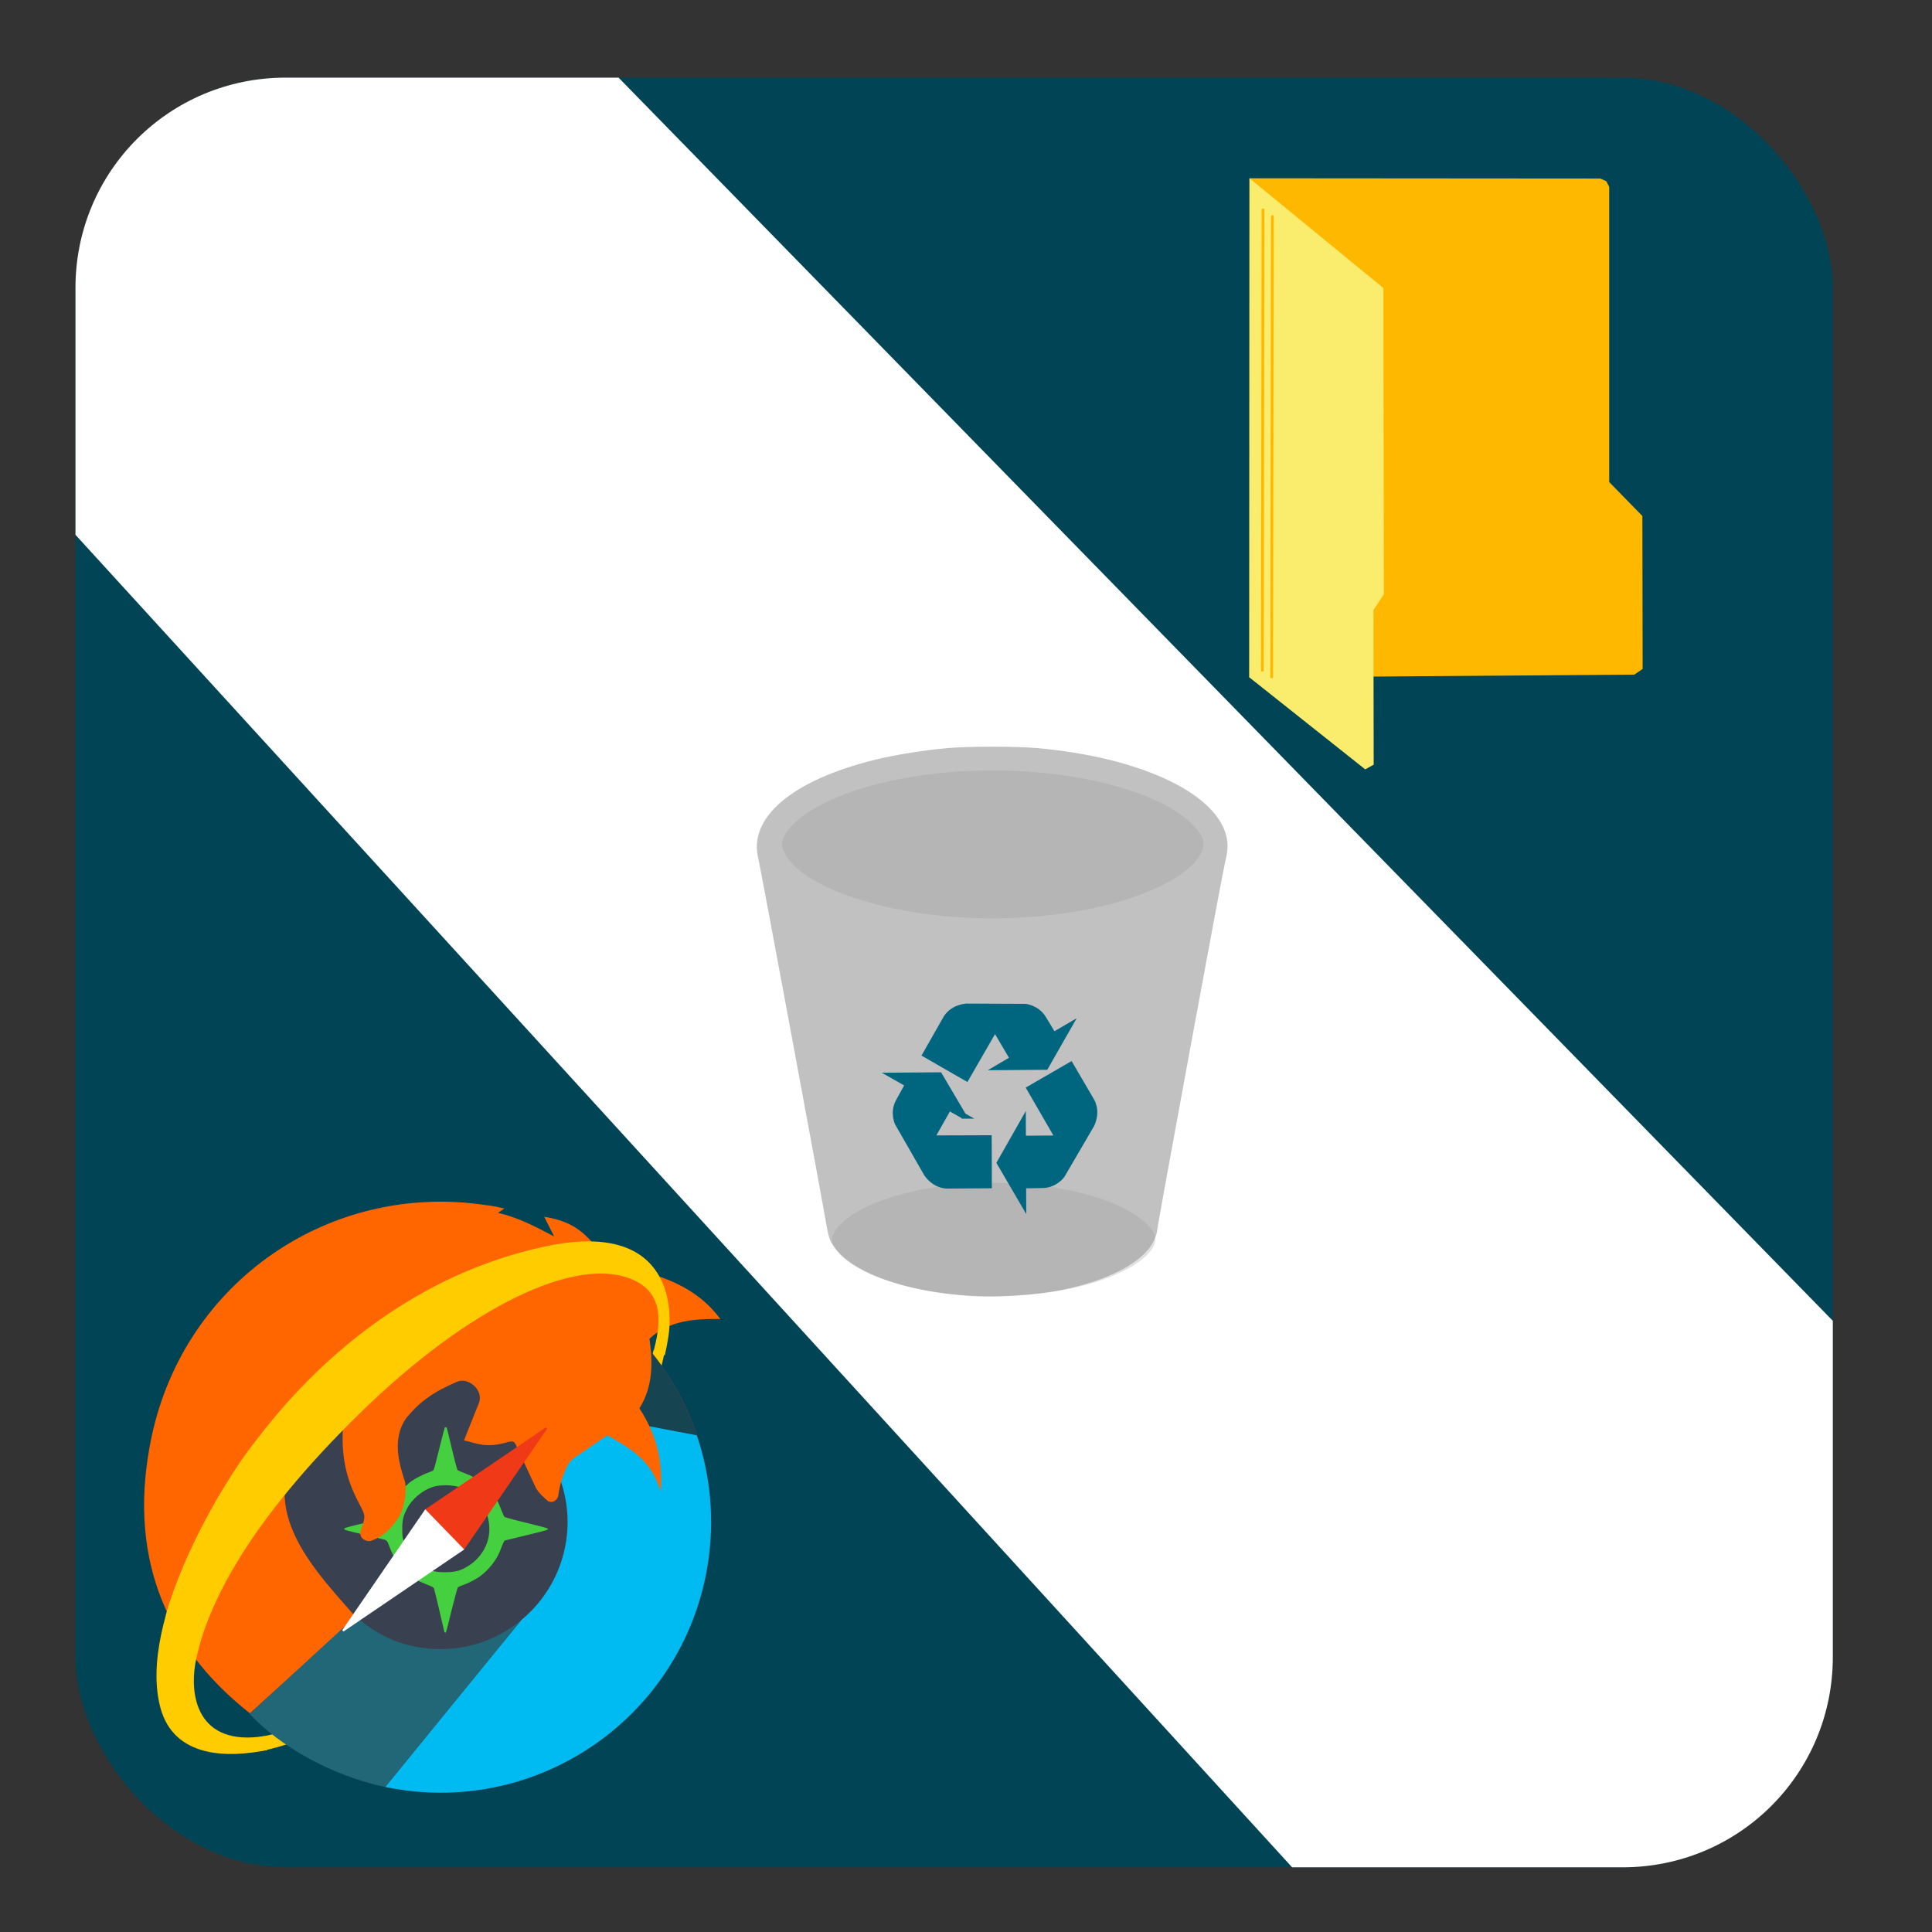 <?xml version="1.0" encoding="UTF-8" standalone="no"?>
<!-- Created with Inkscape (http://www.inkscape.org/) -->

<svg
   xmlns:dc="http://purl.org/dc/elements/1.1/"
   xmlns:cc="http://creativecommons.org/ns#"
   xmlns:rdf="http://www.w3.org/1999/02/22-rdf-syntax-ns#"
   xmlns:svg="http://www.w3.org/2000/svg"
   xmlns="http://www.w3.org/2000/svg"
   xmlns:sodipodi="http://sodipodi.sourceforge.net/DTD/sodipodi-0.dtd"
   xmlns:inkscape="http://www.inkscape.org/namespaces/inkscape"
   width="512"
   height="512"
   id="svg2"
   version="1.1"
   inkscape:version="0.91 r13725"
   sodipodi:docname="icons.svg">
  <rect width="100%" height="100%" fill="#333333" stroke="none"/>
  <defs
     id="defs4" />
  <sodipodi:namedview
     id="base"
     pagecolor="#ffffff"
     bordercolor="#666666"
     borderopacity="1.0"
     inkscape:pageopacity="0.0"
     inkscape:pageshadow="2"
     inkscape:zoom="0.35"
     inkscape:cx="491.5024"
     inkscape:cy="334.39511"
     inkscape:document-units="px"
     inkscape:current-layer="layer1"
     showgrid="false"
     inkscape:window-width="1366"
     inkscape:window-height="715"
     inkscape:window-x="0"
     inkscape:window-y="24"
     inkscape:window-maximized="1" />
  <g
     inkscape:label="Layer 1"
     inkscape:groupmode="layer"
     id="layer1"
     transform="translate(0,-540.362)">
    <g
       id="g4210">
      <rect
         ry="55.714"
         y="560.934"
         x="20"
         height="474.286"
         width="465.714"
         id="rect4233"
         style="fill:#004455;fill-opacity:1;stroke:none;stroke-width:1;stroke-miterlimit:4;stroke-dasharray:none;stroke-opacity:1" />
      <g
         transform="matrix(1.379,0,0,1.379,244.807,-209.777)"
         id="g4227">
        <path
           style="fill:#ffb800;stroke:none"
           d="m 62.598,578.236 67.435,0.051 1.133,0.507 0.558,1.082 0,56.732 6.375,6.527 0.051,29.389 -1.606,1.099 -73.979,0.541 z"
           id="path2996"
           inkscape:connector-curvature="0" />
        <path
           style="fill:#faec6d;stroke:none"
           d="m 62.598,578.239 25.731,21.092 0.096,58.828 -2.009,3.061 0.048,29.701 -1.626,0.909 -22.279,-17.69 z"
           id="path3766"
           inkscape:connector-curvature="0"
           sodipodi:nodetypes="cccccccc" />
        <path
           style="fill:none;stroke:#ffb800;stroke-width:0.536px;stroke-linecap:round;stroke-linejoin:miter;stroke-opacity:1"
           d="m 65.066,672.777 0.135,-88.471"
           id="path3768"
           inkscape:connector-curvature="0" />
        <path
           style="fill:none;stroke:#ffb800;stroke-width:0.536px;stroke-linecap:round;stroke-linejoin:miter;stroke-opacity:1"
           d="m 66.858,674.065 0.135,-88.471"
           id="path3768-3"
           inkscape:connector-curvature="0" />
      </g>
      <path
         id="path4235"
         d="M 75.715,560.934 C 44.849,560.934 20,585.782 20,616.647 l 0,65.443 322.424,353.129 87.576,0 c 30.866,0 55.715,-24.849 55.715,-55.715 l 0,-89.117 -321.793,-329.453 -88.207,0 z"
         style="fill:#ffffff;fill-rule:evenodd;stroke:none;stroke-width:1px;stroke-linecap:butt;stroke-linejoin:miter;stroke-opacity:1"
         inkscape:connector-curvature="0" />
      <g
         transform="matrix(1.379,0,0,1.379,126.62,-288.568)"
         id="g4209">
        <path
           inkscape:connector-curvature="0"
           id="path3340"
           d="m 93.661,777.448 c -14.065,-0.701 -27.062,-4.597 -32.675,-9.793 -1.424,-1.319 -2.56,-3.2 -2.556,-4.234 0.006,-1.751 2.159,-4.366 5.179,-6.294 12.924,-8.248 39.668,-10.445 59.273,-4.868 6.772,1.926 11.889,4.551 14.715,7.548 1.911,2.026 2.271,3.312 1.441,5.142 -1.951,4.298 -10.641,8.674 -21.575,10.865 -4.401,0.882 -8.591,1.383 -13.782,1.647 -4.544,0.232 -5.119,0.231 -10.022,-0.015 z"
           style="fill:#cccccc;fill-opacity:0.588;stroke-width:0.785" />
        <path
           inkscape:connector-curvature="0"
           id="path3340-3"
           d="m 95.077,850.111 c -10.792,-0.538 -20.764,-3.527 -25.07,-7.514 -1.093,-1.012 -1.964,-2.455 -1.961,-3.249 0.005,-1.343 1.657,-3.35 3.974,-4.829 9.916,-6.329 30.436,-8.014 45.478,-3.735 5.196,1.478 9.122,3.492 11.291,5.792 1.466,1.555 1.743,2.541 1.106,3.945 -1.497,3.298 -8.164,6.655 -16.553,8.336 -3.377,0.677 -6.591,1.061 -10.574,1.264 -3.486,0.178 -3.928,0.177 -7.689,-0.015 z"
           style="fill:#cccccc;fill-opacity:0.588;stroke-width:0.785" />
        <path
           inkscape:connector-curvature="0"
           id="path3348"
           d="m 94.359,850.14 c -11.558,-0.792 -20.967,-3.949 -25.033,-8.397 -1.448,-1.584 -1.839,-2.432 -2.268,-4.911 -1.184,-6.841 -12.817,-69.43 -13.121,-70.595 -2.083,-7.978 6.416,-15.204 22.537,-19.162 3.692,-0.907 9.302,-1.804 13.754,-2.201 3.997,-0.356 13.274,-0.356 17.271,0 19.503,1.738 34.103,8.461 36.302,16.716 0.425,1.594 0.389,2.813 -0.149,5.017 -0.582,2.384 -13.125,70.374 -13.125,71.142 0,0.312 -0.318,1.202 -0.706,1.98 -1.971,3.943 -8.578,7.438 -17.502,9.257 -4.967,1.012 -12.748,1.513 -17.96,1.155 z"
           style="fill:#969696;fill-opacity:0.588;stroke-width:0.785" />
        <g
           transform="matrix(1.107,0,0,1.107,28.585,720.045)"
           id="g20"
           style="fill:#006680;stroke:#006680;stroke-opacity:1">
          <linearGradient
             id="SVGID_2_"
             gradientUnits="userSpaceOnUse"
             x1="64.779"
             y1="89.454"
             x2="81.226"
             y2="89.454">
            <stop
               offset="0"
               style="stop-color:#80C11B"
               id="stop23" />
            <stop
               offset="1"
               style="stop-color:#80E21B"
               id="stop25" />
          </linearGradient>
          <path
             inkscape:connector-curvature="0"
             d="m 68.818,87.321 -4.039,7.105 4.105,7.037 -0.016,-3.096 3.416,-0.063 c 2.135,-0.059 3.303,-1.699 3.303,-1.699 l 5.166,-8.844 c 1.104,-2.484 -0.076,-4.172 -0.076,-4.172 l -3.594,-6.146 -7.104,4.107 4.563,7.889 c 0.168,0.416 -0.1,0.754 -0.596,0.746 l -5.107,0.035 -0.021,-2.899 0,0 z"
             id="path27"
             style="fill:#006680;stroke:#006680;stroke-opacity:1" />
          <linearGradient
             id="SVGID_3_"
             gradientUnits="userSpaceOnUse"
             x1="46.181"
             y1="88.809"
             x2="62.918"
             y2="88.809">
            <stop
               offset="0"
               style="stop-color:#80C11B"
               id="stop30" />
            <stop
               offset="1"
               style="stop-color:#80E21B"
               id="stop32" />
          </linearGradient>
          <path
             inkscape:connector-curvature="0"
             d="m 58.476,86.259 -4.15,-7.043 -8.145,0.055 2.689,1.529 -1.651,2.99 c -1.013,1.881 -0.17,3.711 -0.17,3.711 l 5.096,8.885 c 1.604,2.197 3.656,2.011 3.656,2.011 l 7.118,-0.05 -0.024,-8.207 -9.112,0.027 C 53.34,90.104 53.179,89.706 53.432,89.278 l 2.515,-4.447 2.529,1.428 0,0 z"
             id="path34"
             style="fill:#006680;stroke:#006680;stroke-opacity:1" />
          <linearGradient
             id="SVGID_4_"
             gradientUnits="userSpaceOnUse"
             x1="51.884"
             y1="73.499"
             x2="76.783"
             y2="73.499">
            <stop
               offset="0"
               style="stop-color:#80C11B"
               id="stop37" />
            <stop
               offset="1"
               style="stop-color:#80E21B"
               id="stop39" />
          </linearGradient>
          <path
             inkscape:connector-curvature="0"
             d="m 64.572,77.841 8.174,-0.063 4.037,-7.074 -2.672,1.561 -1.762,-2.928 C 71.232,67.519 69.224,67.329 69.224,67.329 L 58.981,67.282 c -2.707,0.287 -3.573,2.154 -3.573,2.154 l -3.524,6.188 7.111,4.092 4.546,-7.896 c 0.276,-0.354 0.701,-0.291 0.944,0.145 l 2.588,4.402 -2.501,1.474 0,0 z"
             id="path41"
             style="fill:#006680;stroke:#006680;stroke-opacity:1" />
        </g>
      </g>
      <g
         transform="matrix(0.351,0,0,0.351,43.336,628.429)"
         id="g4194">
        <path
           id="path48"
           d="m 74.313,1071.106 c 15.803,-3.362 28.748,-8.406 31.606,-9.919 2.69,-1.513 11.936,-6.557 20.342,-11.6 l -7.397,-4.203 c -4.035,1.513 -8.742,3.362 -13.954,5.548 -12.272,5.043 -23.368,8.238 -32.614,9.582 l 2.017,10.591 z"
           class="st5"
           inkscape:connector-curvature="0"
           style="fill:#ffcc00" />
        <path
           id="path35"
           d="m 370.047,768.501 c -1.345,5.212 -2.69,9.751 -3.53,13.617 -0.672,3.026 -1.009,11.936 -1.009,11.936 0,0 6.388,-4.035 7.901,-6.052 1.345,-1.849 3.194,-9.751 4.875,-17.652 L 370.047,768.501 Z"
           class="st1"
           inkscape:connector-curvature="0"
           style="fill:#ffcc00" />
        <path
           sodipodi:type="arc"
           style="fill:#394050;fill-opacity:1;stroke:#394050;stroke-width:16.389;stroke-linecap:butt;stroke-linejoin:bevel;stroke-miterlimit:4;stroke-dasharray:none;stroke-opacity:1"
           id="path3002"
           sodipodi:cx="209.79832"
           sodipodi:cy="898.40741"
           sodipodi:rx="195.90039"
           sodipodi:ry="195.90041"
           d="M 405.697,897.524 A 195.9,195.9 0 0 1 211.241,1094.303 195.9,195.9 0 0 1 13.908,900.409 195.9,195.9 0 0 1 207.238,702.524 195.9,195.9 0 0 1 405.674,895.288 l -195.876,3.119 z"
           sodipodi:start="6.2786748"
           sodipodi:end="6.2672637" />
        <path
           style="fill:#45d03f;fill-opacity:1;fill-rule:nonzero;stroke:#45d03f;stroke-width:1.064;stroke-miterlimit:4;stroke-dasharray:none;stroke-opacity:1"
           d="m 213.008,827.053 c -0.195,0 -1.821,5.973 -3.615,13.274 -3.565,14.511 -4.61,18.345 -5.231,19.188 -0.225,0.305 -1.771,1.053 -3.438,1.661 -5.725,2.088 -12.049,5.489 -15.093,8.118 -7.016,6.058 -11.421,12.421 -14.363,20.744 -0.967,2.735 -1.822,5.055 -1.899,5.158 -0.132,0.175 -2.649,0.788 -24.213,5.893 -4.782,1.132 -8.508,2.231 -8.281,2.442 0.364,0.338 7.794,2.194 26.364,6.589 6.151,1.456 5.822,1.166 8.069,7.136 1.428,3.793 3.577,8.142 4.596,9.298 0.413,0.469 0.811,0.852 0.885,0.852 0.074,0 1.478,-1.858 3.118,-4.13 l 2.982,-4.132 -1.58,-4.759 c -1.442,-4.343 -1.581,-5.292 -1.586,-10.849 -0.005,-7.037 0.641,-9.754 3.769,-15.832 3.657,-7.107 11.385,-13.65 19.318,-16.36 4.784,-1.634 13,-1.85 18.695,-0.492 l 4.325,1.03 2.494,-2.14 c 4.247,-3.645 5.24,-4.678 4.946,-5.154 -0.156,-0.252 -2.635,-1.363 -5.508,-2.467 -2.873,-1.104 -5.571,-2.266 -5.996,-2.583 -0.684,-0.511 -1.993,-5.546 -7.911,-30.414 -0.271,-1.139 -0.653,-2.071 -0.848,-2.071 z m 37.4,53.404 -1.177,1.431 c -0.647,0.787 -2.159,2.685 -3.359,4.219 l -2.181,2.789 1.248,4.09 c 3.918,12.845 0.589,25.498 -9.137,34.736 -3.678,3.493 -9.334,6.804 -13.559,7.936 -5.498,1.473 -15.831,1.363 -19.767,-0.212 -1.813,-0.725 -2.152,-0.732 -3.397,-0.068 -2.248,1.198 -7.192,5.912 -6.824,6.507 0.184,0.298 2.941,1.556 6.126,2.795 4.845,1.885 5.876,2.468 6.312,3.571 0.286,0.725 2.073,8.004 3.97,16.176 1.897,8.172 3.588,15.406 3.758,16.076 0.374,1.476 -0.099,3.129 4.981,-17.442 2.071,-8.387 4.075,-15.533 4.453,-15.881 0.378,-0.347 2.112,-1.139 3.853,-1.76 4.724,-1.684 10.11,-4.478 13.397,-6.95 6.339,-4.766 12.119,-12.262 14.63,-18.975 2.279,-6.091 3.025,-7.575 3.954,-7.854 0.496,-0.149 7.794,-1.923 16.219,-3.942 8.424,-2.019 15.497,-3.852 15.719,-4.073 0.221,-0.221 -6.882,-2.141 -15.787,-4.266 -10.6,-2.53 -16.428,-4.14 -16.881,-4.665 -0.38,-0.441 -1.615,-3.225 -2.745,-6.186 -1.13,-2.961 -2.448,-5.983 -2.929,-6.717 l -0.874,-1.335 z"
           id="path2985"
           inkscape:connector-curvature="0" />
        <path
           style="fill:#164450;fill-opacity:1;stroke-width:1.191"
           clip-path="none"
           d="m 271.253,825.776 c 0,0 102.466,2.492 131.36,7.008 -9.859,-29.019 -26.127,-55.405 -47.374,-77.191 z"
           id="path3923"
           inkscape:connector-curvature="0"
           sodipodi:nodetypes="cccc" />
        <path
           style="fill:#00bbf2;fill-opacity:1;stroke:none"
           d="m 402.613,832.784 c -318.01,181.512 -159.005,90.756 0,0 z m 0,0 -56.888,-10.836 -73.573,4.059 c 23.998,20.945 37.043,53.376 31.748,87.17 -3.66,23.145 -15.667,44.15 -33.754,59.049 L 167.389,1098.268 c 3.344,0.696 6.722,1.314 10.134,1.849 111.444,17.462 215.943,-58.725 233.404,-170.169 5.292,-33.77 1.969,-66.896 -8.313,-97.163 z"
           id="path4797"
           inkscape:connector-curvature="0"
           sodipodi:nodetypes="ccccccccssc" />
        <path
           style="fill:#216778;fill-opacity:1;stroke-width:1.191"
           clip-path="none"
           d="m 65.119,1043.177 c 22.797,24.569 62.25,46.768 102.27,55.091 L 270.146,972.226 c -21.138,17.481 -48.749,25.075 -75.854,20.863 -19.262,-3.034 -33.618,-10.073 -50.005,-24.148 0.821,0.2 -79.169,74.235 -79.169,74.235 z"
           id="path3923-1"
           inkscape:connector-curvature="0"
           sodipodi:nodetypes="cccccc" />
        <path
           style="fill:#ff6600;fill-opacity:1;fill-rule:evenodd;stroke:none"
           d="m 144.669,969.466 c -37.43,-42.824 -95.475,-100.147 -5.531,-166.658 -13.634,59.26 12.527,82.656 12.434,91.011 0.308,3.59 -1.972,7.798 -2.769,10.912 -1.613,6.301 5.05,8.928 8.354,7.584 8.098,-3.295 13.436,-7.088 20.726,-18.093 3.84,-6.79 5.764,-17.904 4.6,-25.763 -3.686,-11.678 -10.996,-32.263 0.935,-48.895 10.126,-12.216 20.017,-19.434 38.369,-27.278 7.626,-3.415 19.658,5.416 16.57,15.492 l -11.495,28.869 c 9.448,1.912 16.38,6.275 32.94,1.259 5.498,-1.459 5.136,0.716 6.212,2.001 l 14.863,32.066 c 2.386,4.671 6.12,7.384 9.503,10.608 4.519,1.699 6.715,-1.543 7.512,-3.485 1.26,-8.885 3.189,-15.419 7.231,-23.76 1.106,-1.882 2.504,-3.697 4.679,-5.35 l 25.347,-17.228 c 15.768,9.321 32.774,17.581 40.18,42.321 1.348,-19.637 -1.241,-40.016 -16.04,-62.699 7.682,-12.206 11.337,-27.671 7.598,-52.479 14.681,-13.869 33.811,-15.17 53.496,-14.912 -21.019,-28.966 -56.993,-36.419 -78.377,-39.441 -18.266,-12.892 -20.588,-32.59 -54.558,-37.735 l 7.456,14.804 c -13.832,-7.277 -27.662,-14.557 -42.366,-17.753 1.533,-1.087 2.972,-2.128 4.814,-3.354 -0.761,-0.163 -1.522,-0.303 -2.283,-0.458 -4,-0.995 -8.009,-1.689 -12.02,-2.121 -116.894,-17.481 -226.89,57.226 -251.96,174.553 -18.639,87.23 8.44,157.545 74.13,209.194 0,0 79.078,-72.036 79.448,-73.214 z"
           id="path5062-8"
           inkscape:connector-curvature="0"
           sodipodi:nodetypes="cccsscccccccccccccccccccccccccscc" />
        <path
           d="m 226.862,917.947 62.194,-90.556 -90.458,61.46 z"
           style="fill:#f03916;fill-opacity:1;stroke:#f03916;stroke-width:1.418;stroke-opacity:1"
           id="path3791-7"
           inkscape:connector-curvature="0" />
        <path
           d="m 197.703,889.755 -62.194,90.556 90.458,-61.46 z"
           style="fill:#ffffff;fill-opacity:1;stroke:#ffffff;stroke-width:1.418;stroke-opacity:1"
           id="path3791"
           inkscape:connector-curvature="0" />
        <path
           id="path37"
           d="m 378.512,772.29 c 1.21,-5.36 2.248,-10.894 2.767,-14.698 2.248,-14.006 6.916,-88.705 -92.855,-67.436 C 154.589,718.514 80.582,823.473 68.823,837.997 46.518,865.663 -19.881,972.524 -2.417,1038.231 c 10.202,38.387 51.009,38.214 80.751,32.162 l -2.075,-10.548 c -50.491,8.127 -58.099,-30.26 -51.182,-60.174 8.473,-37.349 35.966,-98.734 124.844,-185.19 78.849,-76.774 162.539,-119.656 206.113,-98.388 23.17,11.239 18.675,35.62 13.66,54.295 l 8.819,1.902 z"
           class="st2"
           inkscape:connector-curvature="0"
           style="fill:#ffcc00" />
        <g
           id="g39"
           class="st3"
           transform="matrix(1.729,0,0,1.729,-40.197,667.396)"
           style="fill:#ffcc00">
          <path
             id="path41-3"
             d="M 188.5,17.5 C 111.1,33.9 68.3,94.6 61.5,103 c -8.1,10 -26.1,38 -36,66.8 -0.6,2.3 -1.3,4.6 -2.1,6.6 0,0 0,0 0,0 C 55.2,94.9 134.2,37.2 191.6,16.9 c -1,0.2 -2.1,0.4 -3.1,0.6 z"
             class="st4"
             inkscape:connector-curvature="0"
             style="fill:#ffcc00" />
        </g>
      </g>
    </g>
  </g>
</svg>
